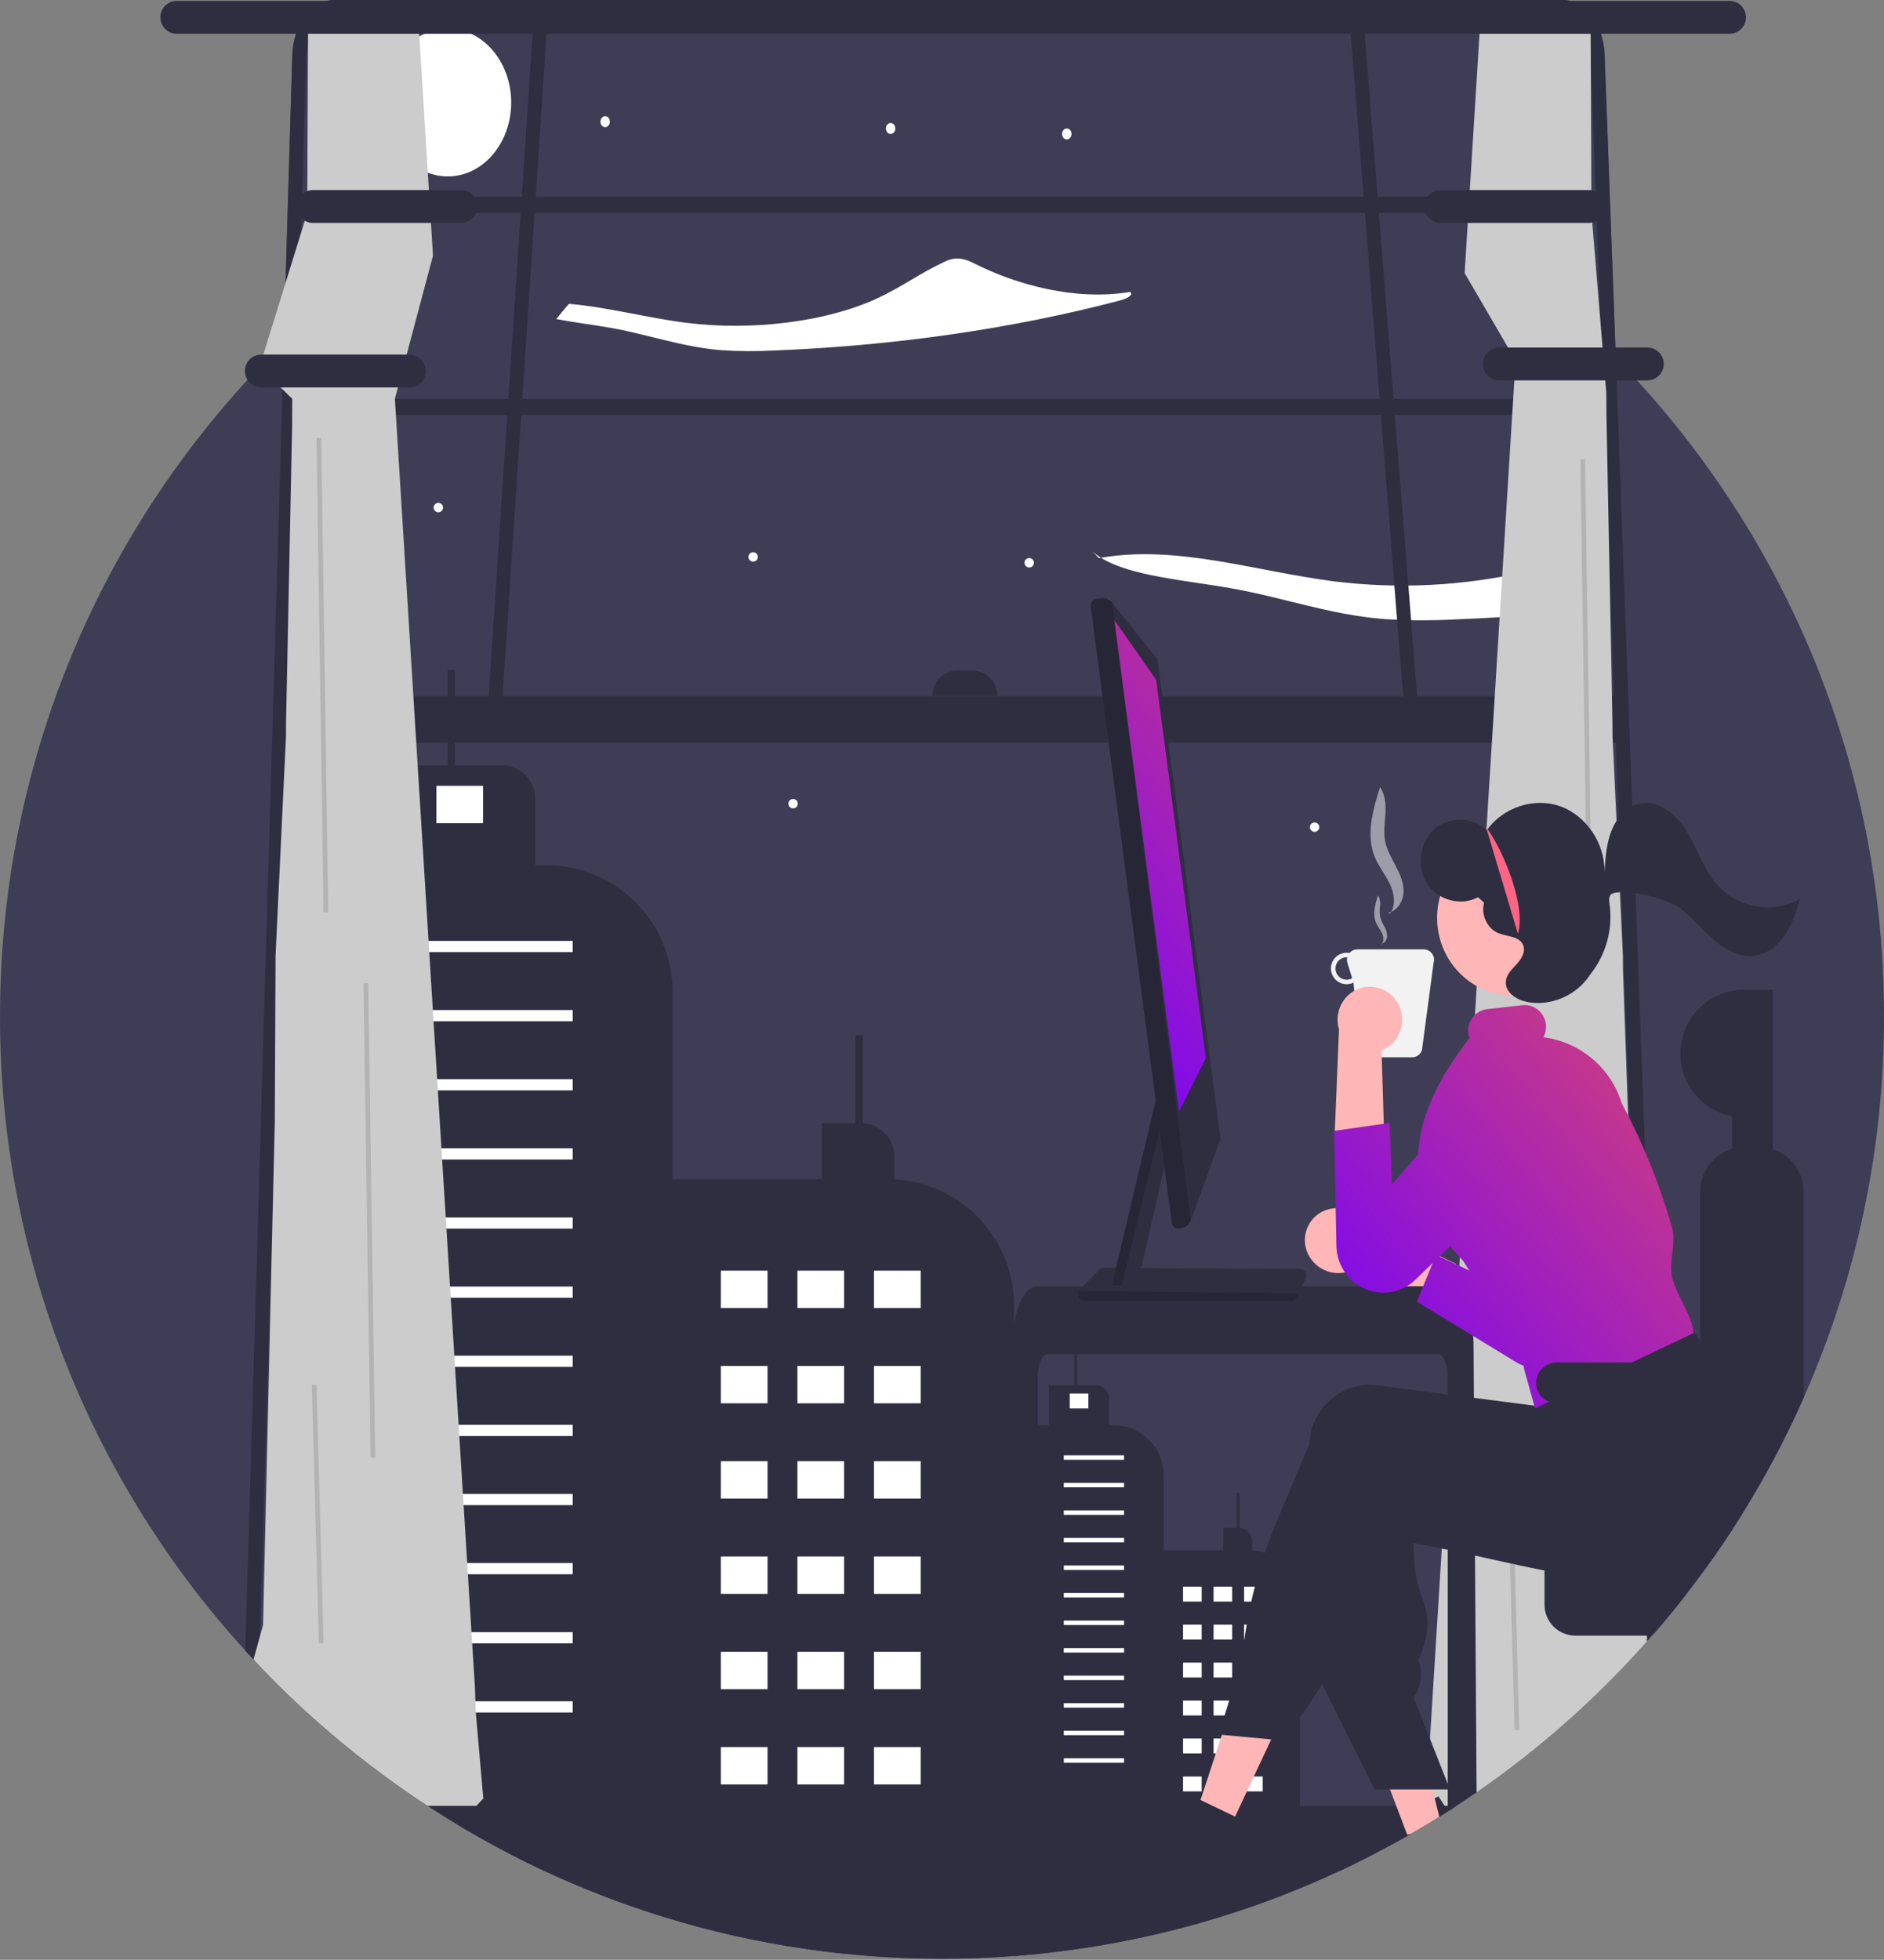 <svg width="802" height="834" viewBox="0 0 802 834" fill="none" xmlns="http://www.w3.org/2000/svg">
<rect x="0" y="0" width="802" height="834" fill="#808080" stroke="none"/>
<g clip-path="url(#clip0_388_441)">
<path d="M802 432.54C802.091 488.398 790.454 543.653 767.84 594.73C766.89 596.87 765.93 599 764.94 601.12C764.8 601.45 764.64 601.78 764.49 602.11C764.11 602.92 763.73 603.74 763.34 604.55C763.06 605.14 762.78 605.72 762.49 606.31C761.8 607.75 761.1 609.183 760.39 610.61C759.61 612.18 758.82 613.747 758.02 615.31C757.22 616.87 756.41 618.427 755.59 619.98C754.87 621.33 754.147 622.677 753.42 624.02C752.48 625.75 751.524 627.48 750.55 629.21C749.711 630.69 748.867 632.16 748.02 633.62C747.11 635.18 746.19 636.74 745.26 638.3L745.17 638.45C744.97 638.79 744.77 639.13 744.56 639.47C744.37 639.78 744.19 640.08 744 640.39C743.81 640.7 743.63 641 743.44 641.3V641.31C742.83 642.31 742.22 643.29 741.61 644.28L741.6 644.29C740.23 646.49 738.83 648.68 737.42 650.85C734.8 654.89 732.11 658.87 729.35 662.79C729.35 662.8 729.34 662.8 729.33 662.81C727.68 665.17 725.99 667.51 724.29 669.83C723.201 671.31 722.101 672.783 720.99 674.25C719.88 675.72 718.76 677.176 717.63 678.62C717.38 678.95 717.12 679.28 716.86 679.61C715.42 681.45 713.96 683.29 712.48 685.1C712.161 685.5 711.84 685.89 711.531 686.28C711.04 686.87 710.561 687.46 710.081 688.04C709.921 688.24 709.761 688.43 709.591 688.63C708.771 689.61 707.951 690.59 707.111 691.57V691.58C706.301 692.54 705.481 693.5 704.651 694.46C704.471 694.67 704.29 694.88 704.1 695.09C703.83 695.41 703.55 695.72 703.27 696.04C702.58 696.85 701.87 697.65 701.15 698.45C701.14 698.46 701.14 698.47 701.13 698.48L701.1 698.51V698.52C679.602 722.774 655.249 744.337 628.57 762.74C628.481 762.809 628.388 762.872 628.29 762.93C627.96 763.17 627.63 763.39 627.3 763.62C624.911 765.26 622.5 766.88 620.07 768.46C618.88 769.24 617.69 770.01 616.49 770.77V770.78C616.48 770.78 616.48 770.78 616.47 770.79H616.451L616.43 770.81L616.37 770.84C616.34 770.86 616.32 770.87 616.29 770.89C615.37 771.48 614.46 772.06 613.531 772.64C613.251 772.83 612.971 773 612.691 773.17C612.201 773.48 611.701 773.79 611.201 774.1C610.711 774.4 610.211 774.71 609.711 775.01C609.081 775.39 608.451 775.78 607.821 776.15C606.451 776.98 605.077 777.8 603.701 778.61C603.201 778.91 602.691 779.2 602.181 779.5C601.681 779.79 601.171 780.08 600.661 780.37C600.654 780.38 600.645 780.389 600.635 780.396C600.624 780.403 600.613 780.408 600.6 780.41L600.58 780.42L600.56 780.44H600.55C599.15 781.24 597.76 782.04 596.35 782.82L596.34 782.83C595.21 783.46 594.08 784.08 592.94 784.7C590.24 786.17 587.524 787.613 584.79 789.03C582.89 790.02 580.98 790.98 579.06 791.93C577.9 792.51 576.73 793.08 575.56 793.65C574.59 794.12 573.61 794.59 572.64 795.05C572.37 795.18 572.11 795.31 571.841 795.43C571.4 795.64 570.95 795.85 570.51 796.05C570.14 796.22 569.78 796.39 569.41 796.56C568.53 796.98 567.64 797.38 566.76 797.78C565.77 798.23 564.79 798.67 563.8 799.11C560.08 800.77 556.32 802.37 552.55 803.91C539.082 809.425 525.318 814.185 511.32 818.17C510.67 818.36 510.01 818.55 509.35 818.73C503.36 820.41 497.327 821.946 491.25 823.34C480.64 825.78 469.934 827.783 459.13 829.35C459.11 829.35 459.08 829.36 459.06 829.36C457.77 829.55 456.47 829.73 455.18 829.91C455.07 829.93 454.95 829.95 454.83 829.96C454.82 829.97 454.81 829.97 454.79 829.96H454.78C453.35 830.15 451.92 830.34 450.48 830.52C450.38 830.54 450.28 830.55 450.18 830.56C448.841 830.72 447.49 830.88 446.14 831.03C444.69 831.19 443.24 831.34 441.78 831.49H441.77C439.55 831.71 437.33 831.92 435.11 832.1C435.07 832.1 435.03 832.11 434.99 832.11C434.11 832.19 433.23 832.25 432.35 832.32H432.341C421.99 833.14 411.544 833.546 401 833.54C389.551 833.54 378.217 833.063 367 832.11C366.96 832.11 366.92 832.1 366.88 832.1C364.49 831.9 362.104 831.68 359.72 831.44C359.091 831.38 358.47 831.31 357.841 831.25C357.72 831.24 357.6 831.23 357.48 831.21C357.291 831.19 357.1 831.17 356.9 831.15C356.8 831.14 356.69 831.13 356.591 831.11C355.76 831.02 354.93 830.93 354.091 830.83C353.161 830.72 352.22 830.61 351.291 830.49C350.36 830.38 349.42 830.26 348.491 830.13C348.291 830.11 348.081 830.09 347.881 830.05C347.201 829.97 346.521 829.88 345.851 829.78C345.521 829.74 345.201 829.69 344.881 829.64C344.231 829.55 343.591 829.46 342.94 829.36C342.92 829.36 342.891 829.35 342.871 829.35C322.45 826.401 302.292 821.857 282.581 815.76H282.571C281.501 815.43 280.43 815.09 279.361 814.75C279.041 814.66 278.721 814.56 278.401 814.45C275.621 813.56 272.857 812.64 270.111 811.69C266.321 810.39 262.557 809.03 258.821 807.61C257.801 807.22 256.791 806.83 255.771 806.44C253.741 805.64 251.721 804.84 249.71 804.02C246.281 802.62 242.874 801.177 239.49 799.69H239.48V799.68C236.811 798.5 234.15 797.3 231.51 796.05C231.03 795.83 230.55 795.61 230.071 795.38C229.979 795.353 229.891 795.312 229.811 795.26C229.801 795.26 229.801 795.25 229.791 795.25C229.1 794.93 228.411 794.6 227.72 794.27L227.7 794.26C224.17 792.57 220.67 790.827 217.2 789.03C212.901 786.81 208.637 784.51 204.411 782.13C200.911 780.16 197.444 778.137 194.011 776.06C189.94 773.6 185.914 771.067 181.93 768.46C180.69 767.65 179.45 766.83 178.21 766C177.091 765.25 175.98 764.5 174.87 763.74C170.95 761.06 167.08 758.31 163.26 755.49C159.31 752.58 155.417 749.597 151.581 746.54C146.581 742.56 141.68 738.466 136.88 734.26C127.93 726.44 119.347 718.227 111.13 709.62C110.87 709.35 110.61 709.08 110.35 708.8C109.53 707.94 108.72 707.08 107.91 706.21C106.73 704.95 105.561 703.67 104.401 702.39C102.48 700.3 100.594 698.186 98.74 696.05H98.731V696.04C97.6 694.75 96.501 693.47 95.38 692.17V692.16C95.221 691.98 95.07 691.8 94.92 691.62C94.21 690.79 93.52 689.97 92.831 689.13V689.12C91.891 688.01 90.97 686.9 90.07 685.78C89.871 685.54 89.68 685.31 89.49 685.07H89.481V685.06C88.74 684.16 88.01 683.25 87.291 682.34C86.92 681.89 86.561 681.43 86.201 680.97H86.191V680.96C84.01 678.21 81.874 675.433 79.781 672.63V672.62C79.201 671.85 78.63 671.08 78.07 670.3H78.061C75.38 666.68 72.77 663.017 70.231 659.31V659.3C69.27 657.91 68.32 656.51 67.38 655.1C66.44 653.69 65.51 652.277 64.591 650.86H64.581C63.63 649.4 62.691 647.933 61.761 646.46C61.711 646.38 61.66 646.31 61.62 646.24C60.7 644.79 59.794 643.33 58.901 641.86C58.18 640.69 57.471 639.53 56.781 638.36C56.3 637.57 55.831 636.79 55.37 635.99C55.2 635.72 55.051 635.45 54.901 635.19C53.841 633.38 52.8 631.57 51.761 629.75C50.55 627.61 49.35 625.45 48.18 623.29C47.7 622.4 47.22 621.5 46.751 620.6C46.581 620.31 46.43 620.02 46.281 619.72C45.72 618.66 45.16 617.6 44.61 616.53C44.06 615.47 43.51 614.4 42.97 613.33C42.43 612.26 41.89 611.19 41.36 610.11C40.96 609.3 40.56 608.48 40.17 607.67C40.13 607.602 40.093 607.532 40.06 607.46C39.88 607.08 39.69 606.71 39.52 606.33C39.48 606.272 39.45 606.208 39.43 606.14C39.02 605.3 38.62 604.47 38.23 603.63C37.71 602.55 37.21 601.46 36.71 600.37C36.35 599.61 36.01 598.84 35.66 598.07C35.16 596.99 34.67 595.9 34.19 594.8C33.68 593.67 33.19 592.53 32.7 591.39C32.571 591.1 32.45 590.82 32.331 590.53C32.1 590.01 31.881 589.49 31.66 588.97C31.07 587.59 30.491 586.19 29.92 584.8C29.27 583.23 28.637 581.657 28.02 580.08C27.43 578.61 26.857 577.137 26.3 575.66L26.09 575.12V575.11C17.401 552.274 10.827 528.688 6.45 504.65V504.64C3.955 490.915 2.179 477.07 1.13 463.16C1.07 462.4 1.02 461.64 0.97 460.88C0.31 451.47 -0.013 442.023 0 432.54C0 428.33 0.067 424.14 0.2 419.97C2.793 332.789 33.871 248.856 88.68 181.01C91.091 178.02 93.544 175.067 96.04 172.15C98.781 168.95 101.567 165.793 104.401 162.68C106.36 160.52 108.344 158.387 110.35 156.28C110.388 156.237 110.428 156.197 110.47 156.16C110.68 155.93 110.9 155.7 111.13 155.47C123.37 142.651 136.449 130.662 150.28 119.58C151.86 118.3 153.44 117.05 155.04 115.82C156.46 114.71 157.88 113.61 159.31 112.54C160.97 111.28 162.64 110.036 164.32 108.81C173.07 102.4 182.08 96.347 191.35 90.65C195.22 88.27 199.134 85.957 203.091 83.71C204.531 82.88 205.99 82.07 207.45 81.26C209.43 80.17 211.41 79.09 213.41 78.04C272.843 46.644 339.205 30.668 406.414 31.576C473.623 32.485 539.529 50.249 598.09 83.24C598.37 83.39 598.65 83.55 598.92 83.71C600.64 84.69 602.35 85.67 604.05 86.68C606.271 87.98 608.474 89.303 610.661 90.65C621.701 97.44 632.381 104.737 642.701 112.54C644.301 113.75 645.901 114.97 647.481 116.21C648.911 117.32 650.331 118.45 651.741 119.58C652.511 120.2 653.291 120.83 654.061 121.46C670.946 135.208 686.688 150.304 701.13 166.6L701.151 166.62C701.371 166.87 701.591 167.11 701.801 167.36C702.491 168.14 703.181 168.93 703.861 169.71C703.951 169.81 704.04 169.92 704.13 170.02C705.13 171.17 706.124 172.33 707.111 173.5C719.133 187.692 730.156 202.702 740.101 218.42C743.801 224.24 747.341 230.166 750.721 236.2C784.446 296.135 802.111 363.768 802 432.54Z" fill="#3F3D56"/>
<path d="M683.108 24.682L707.108 674.371V674.383C706.298 675.501 705.478 676.619 704.648 677.737C704.198 678.354 703.738 678.96 703.268 679.577C702.578 680.52 701.868 681.452 701.148 682.384C701.138 682.395 701.138 682.407 701.128 682.419L701.098 682.454V682.465C680.049 710.25 655.693 735.366 628.568 757.259V757.515L628.288 757.48C627.958 757.76 627.628 758.016 627.298 758.284C624.908 760.194 622.498 762.081 620.068 763.921C618.878 764.829 617.685 765.726 616.488 766.611V766.623C616.478 766.623 616.478 766.623 616.468 766.635H616.448L616.428 766.658L616.368 766.693C616.338 766.716 616.318 766.728 616.288 766.751C615.368 767.438 614.458 768.114 613.528 768.789C613.248 769.011 612.968 769.208 612.688 769.406C612.198 769.767 611.698 770.129 611.198 770.49C610.708 770.839 610.208 771.2 609.708 771.549C607.718 772.97 605.708 774.368 603.698 775.742C603.198 776.091 602.688 776.429 602.178 776.779C601.678 777.116 601.168 777.454 600.658 777.792V777.827L600.598 777.838L600.578 777.85L600.558 777.873H600.548C599.148 778.805 597.758 779.737 596.348 780.645L596.338 780.657C595.208 781.391 594.078 782.113 592.938 782.835C590.238 784.547 587.518 786.236 584.788 787.878C582.888 789.031 580.978 790.149 579.058 791.255C577.898 791.931 576.728 792.595 575.558 793.258C574.588 793.806 573.608 794.353 572.638 794.889C572.368 795.04 572.108 795.192 571.838 795.331C571.398 795.576 570.948 795.821 570.508 796.054H231.508C231.028 795.797 230.548 795.541 230.068 795.273C229.975 795.241 229.887 795.193 229.808 795.133C229.798 795.133 229.798 795.122 229.788 795.122C229.098 794.749 228.408 794.365 227.718 793.98L227.698 793.969C224.168 792.001 220.668 789.97 217.198 787.878C209.328 783.149 201.598 778.114 194.008 772.772C189.938 769.907 185.912 766.957 181.928 763.921C180.688 762.977 179.448 762.022 178.208 761.056C177.088 760.182 175.978 759.309 174.868 758.424C170.948 755.302 167.078 752.1 163.258 748.815C159.308 745.426 155.415 741.952 151.578 738.392C146.578 733.756 141.678 728.989 136.878 724.09C127.928 714.982 119.345 705.417 111.128 695.393C110.868 695.078 110.608 694.764 110.348 694.438C108.338 691.98 106.355 689.492 104.398 686.973L124.398 24.682C124.38 20.66 125.116 16.67 126.568 12.919C129.608 5.233 135.538 0.004 142.348 0.004H665.158C672.058 0.004 678.048 5.361 681.048 13.21C681.148 13.467 681.238 13.723 681.328 13.979C682.521 17.421 683.123 21.04 683.108 24.682Z" fill="#3F3D56"/>
<path d="M190.609 75.077C205.521 75.077 217.609 60.998 217.609 43.631C217.609 26.264 205.521 12.186 190.609 12.186C175.698 12.186 163.609 26.264 163.609 43.631C163.609 60.998 175.698 75.077 190.609 75.077Z" fill="white"/>
<path d="M476.606 127.908C431.086 139.881 380.65 147.165 329.367 149.159C321.851 149.569 314.318 149.517 306.808 149.006C290.305 147.618 276.17 142.431 260.427 139.597C252.858 138.238 244.428 137.244 236.809 135.776C238.569 133.592 240.361 131.434 242.185 129.303C258.615 130.691 275.3 135.235 291.927 137.346C320.191 140.941 351.86 136.93 373.287 127.039C383.682 122.239 391.645 116.249 402.004 111.427C403.413 110.704 404.939 110.236 406.511 110.047C409.791 109.747 412.669 111.069 415.014 112.253C432.394 121.026 457.626 128.156 481.047 124.233C482.793 125.6 479.477 127.156 476.606 127.908Z" fill="white"/>
<path d="M467.792 237.506C468.085 237.453 468.379 237.411 468.672 237.36C467.44 236.597 466.28 235.723 465.207 234.75L467.792 237.506Z" fill="white"/>
<path d="M659.712 261.201C646.322 262.271 632.862 263.068 619.332 263.591C609.044 264.147 598.731 264.077 588.452 263.381C565.862 261.471 546.512 254.381 524.962 250.501C505.212 246.951 481.212 245.241 468.672 237.361C501.082 231.751 534.662 243.171 568.082 247.421C595.115 250.745 622.518 249.392 649.092 243.421C652.792 249.241 656.332 255.168 659.712 261.201Z" fill="white"/>
<path d="M380.8 501.86V492.28C380.798 488.621 379.398 485.1 376.885 482.438C374.373 479.777 370.938 478.177 367.284 477.965V440.556H364.104V477.923H349.793V501.774H282.215V776.063H431.683V555.633C431.682 541.865 426.408 528.619 416.945 518.618C407.482 508.617 394.548 502.62 380.8 501.86Z" fill="#2F2E41"/>
<path d="M326.735 540.731H306.859V556.632H326.735V540.731Z" fill="white"/>
<path d="M359.333 540.731H339.457V556.632H359.333V540.731Z" fill="white"/>
<path d="M391.931 540.731H372.055V556.632H391.931V540.731Z" fill="white"/>
<path d="M326.735 581.278H306.859V597.179H326.735V581.278Z" fill="white"/>
<path d="M359.333 581.278H339.457V597.179H359.333V581.278Z" fill="white"/>
<path d="M391.931 581.278H372.055V597.179H391.931V581.278Z" fill="white"/>
<path d="M326.735 621.825H306.859V637.726H326.735V621.825Z" fill="white"/>
<path d="M359.333 621.825H339.457V637.726H359.333V621.825Z" fill="white"/>
<path d="M391.931 621.825H372.055V637.726H391.931V621.825Z" fill="white"/>
<path d="M326.735 662.372H306.859V678.273H326.735V662.372Z" fill="white"/>
<path d="M359.333 662.372H339.457V678.273H359.333V662.372Z" fill="white"/>
<path d="M391.931 662.372H372.055V678.273H391.931V662.372Z" fill="white"/>
<path d="M326.735 702.92H306.859V718.82H326.735V702.92Z" fill="white"/>
<path d="M359.333 702.92H339.457V718.82H359.333V702.92Z" fill="white"/>
<path d="M391.931 702.92H372.055V718.82H391.931V702.92Z" fill="white"/>
<path d="M326.735 743.467H306.859V759.367H326.735V743.467Z" fill="white"/>
<path d="M359.333 743.467H339.457V759.367H359.333V743.467Z" fill="white"/>
<path d="M391.931 743.467H372.055V759.367H391.931V743.467Z" fill="white"/>
<path d="M286.339 422.06V776.06H194.009C189.939 773.6 185.912 771.067 181.929 768.46C180.689 767.65 179.449 766.83 178.209 766C177.089 765.25 175.979 764.5 174.869 763.74C170.949 761.06 167.079 758.31 163.259 755.49C159.309 752.58 155.416 749.596 151.579 746.54C146.579 742.56 141.679 738.466 136.879 734.26V368.2H163.509V325.67H190.539V285.12H193.719V325.67H213.549C217.357 325.67 221.01 327.183 223.703 329.876C226.396 332.569 227.909 336.221 227.909 340.03V368.2H232.479C244.092 368.2 255.393 371.952 264.701 378.897C274.008 385.842 280.822 395.608 284.129 406.74C284.705 408.699 285.172 410.689 285.529 412.7C286.068 415.791 286.339 418.922 286.339 422.06Z" fill="#2F2E41"/>
<path d="M243.809 400.406H179.41V405.176H243.809V400.406Z" fill="white"/>
<path d="M243.809 429.823H179.41V434.593H243.809V429.823Z" fill="white"/>
<path d="M243.809 459.239H179.41V464.01H243.809V459.239Z" fill="white"/>
<path d="M243.809 488.656H179.41V493.426H243.809V488.656Z" fill="white"/>
<path d="M243.809 518.072H179.41V522.843H243.809V518.072Z" fill="white"/>
<path d="M243.809 547.489H179.41V552.259H243.809V547.489Z" fill="white"/>
<path d="M243.809 576.905H179.41V581.676H243.809V576.905Z" fill="white"/>
<path d="M243.809 606.322H179.41V611.092H243.809V606.322Z" fill="white"/>
<path d="M243.809 635.739H179.41V640.509H243.809V635.739Z" fill="white"/>
<path d="M243.809 665.155H179.41V669.925H243.809V665.155Z" fill="white"/>
<path d="M243.809 694.572H179.41V699.342H243.809V694.572Z" fill="white"/>
<path d="M243.809 723.988H179.41V728.758H243.809V723.988Z" fill="white"/>
<path d="M205.646 334.418H185.77V350.319H205.646V334.418Z" fill="white"/>
<path d="M681.328 13.98C681.238 13.72 681.148 13.47 681.048 13.21C678.048 5.36 672.058 0 665.158 0H142.348C135.538 0 129.608 5.23 126.568 12.92C125.117 16.67 124.38 20.659 124.398 24.68L104.398 702.39C105.558 703.67 106.728 704.95 107.908 706.21C108.718 707.08 109.528 707.94 110.348 708.8L130.348 24.68C130.343 22.741 130.599 20.811 131.108 18.94C131.11 18.909 131.117 18.879 131.128 18.85C132.848 12.63 137.228 8.2 142.348 8.2H665.158C666.384 8.202 667.596 8.457 668.718 8.95C673.398 10.95 676.848 16.77 677.128 23.76C677.138 24.07 677.148 24.37 677.148 24.68L701.148 682.38C701.868 681.45 702.578 680.52 703.268 679.58C703.528 679.24 703.778 678.9 704.028 678.57C704.238 678.29 704.448 678.02 704.648 677.74C705.478 676.62 706.298 675.5 707.108 674.38V674.37L683.108 24.68C683.122 21.038 682.52 17.421 681.328 13.98ZM217.198 789.03C220.668 790.83 224.168 792.573 227.698 794.26L227.718 794.27C228.408 794.6 229.098 794.93 229.788 795.25C229.798 795.25 229.798 795.26 229.808 795.26C229.889 795.312 229.976 795.353 230.068 795.38C230.548 795.61 231.028 795.83 231.508 796.05H570.508C570.948 795.85 571.398 795.64 571.838 795.43C572.108 795.31 572.368 795.18 572.638 795.05C573.608 794.59 574.588 794.12 575.558 793.65C576.728 793.08 577.898 792.51 579.058 791.93C580.978 790.98 582.888 790.02 584.788 789.03H217.198Z" fill="#2F2E41"/>
<path d="M680.127 83.707H127.375V90.647H680.127V83.707Z" fill="#2F2E41"/>
<path d="M687.738 169.707H121.738V176.647H687.738V169.707Z" fill="#2F2E41"/>
<path d="M213.408 304.38H207.449L227.449 3.116H233.408L213.408 304.38Z" fill="#2F2E41"/>
<path d="M604.053 306.38H598.094L574.094 3.116H580.053L604.053 306.38Z" fill="#2F2E41"/>
<path d="M690.738 296.256H122.738V316.12H690.738V296.256Z" fill="#2F2E41"/>
<path d="M407.765 285.297H413.724C415.158 285.297 416.579 285.58 417.904 286.129C419.23 286.678 420.434 287.482 421.449 288.497C422.463 289.511 423.268 290.716 423.817 292.041C424.366 293.367 424.649 294.787 424.649 296.222H396.84C396.84 293.325 397.991 290.546 400.04 288.497C402.088 286.448 404.867 285.297 407.765 285.297Z" fill="#2F2E41"/>
<path d="M205.74 765.38C196.74 774.38 197.44 778.13 194.01 776.06C189.94 773.6 185.913 771.067 181.93 768.46C180.69 767.65 179.45 766.83 178.21 766C177.09 765.25 175.98 764.5 174.87 763.74C170.95 761.06 167.08 758.31 163.26 755.49C159.31 752.58 155.417 749.597 151.58 746.54C146.58 742.56 141.68 738.466 136.88 734.26C127.93 726.44 119.347 718.227 111.13 709.62C110.87 709.35 110.61 709.08 110.35 708.8C109.53 707.94 108.72 707.08 107.91 706.21L111.98 691.51L116.98 477.26L117.28 412.7L117.3 406.74L121.74 313.38L121.77 307.42L124.35 181.55L124.37 176.65L124.41 169.71L110.47 156.16L130.77 90.65L130.8 83.71L131.11 18.94L131.13 13.65C141.72 4.01 156.71 2.12 175.04 3.82C175.95 3.91 176.88 4 177.81 4.1L178.06 8.2L178.52 15.51V15.52L182.12 73.48V73.5L182.76 83.71L183.19 90.65L184.32 108.81L168.1 169.71L168.53 176.65L171.66 226.97L172.09 233.91L172.98 248.23L176.66 307.42L177.03 313.38L177.79 325.67L178.74 340.87L178.85 342.64L179.28 349.58L180.52 369.52L180.86 375.08L182.43 400.41L182.64 403.79L182.73 405.18L182.83 406.74L182.99 409.34L183.2 412.7L183.95 424.76L184.26 429.82L184.56 434.59L184.77 438.04L185.12 443.6L185.39 447.9L186.09 459.24L186.39 464.01L186.9 472.3L187.21 477.26L187.25 477.86L187.92 488.66L188.22 493.43L188.44 497.12L189.03 506.57L189.38 512.12L189.75 518.07L190.04 522.84L191.16 540.82L191.5 546.38L191.57 547.49L191.87 552.26L193.29 575.08L193.4 576.91L193.63 580.64L193.69 581.68L195.23 606.32L195.42 609.34L195.53 611.09L195.76 614.9L197.06 635.74L197.36 640.51L197.55 643.6L197.89 649.16L198.88 665.16L199.18 669.93L199.67 677.87L200.02 683.42L200.71 694.57L201.01 699.34L201.8 712.12L202.15 717.67L202.37 723.99L202.54 728.76L205.74 765.38Z" fill="#CCCCCC"/>
<path d="M704.1 695.09C703.83 695.41 703.55 695.72 703.27 696.04C702.58 696.85 701.87 697.65 701.15 698.45C701.14 698.46 701.14 698.47 701.13 698.48L701.1 698.51V698.52C679.602 722.774 655.249 744.337 628.57 762.74C628.481 762.809 628.387 762.872 628.29 762.93C627.96 763.17 627.63 763.39 627.3 763.62C624.91 765.26 622.5 766.88 620.07 768.46C618.88 769.24 617.69 770.01 616.49 770.77V770.78C616.48 770.78 616.48 770.78 616.47 770.79H616.45L616.43 770.81L616.37 770.84C616.34 770.86 616.32 770.87 616.29 770.89C615.37 771.48 614.46 772.06 613.53 772.64C613.25 772.83 612.97 773 612.69 773.17C612.2 773.48 611.7 773.79 611.2 774.1C610.71 774.4 610.21 774.71 609.71 775.01C609.08 775.39 608.45 775.78 607.82 776.15L607.86 772.85L607.92 768.46L608.21 748.28L609.21 732.16L615.14 636.75L616.08 621.65L616.29 618.25L618.96 575.32L619.87 560.58L621.94 527.38L622.87 512.28L623.78 497.69L623.82 497.12L623.9 495.76L623.95 494.93V494.92L625.01 477.98L625.05 477.26L625.8 465.28V465.26L626.87 447.9L627.55 437L628.31 424.76L628.92 414.95L629.06 412.7L629.43 406.74L629.45 406.5L631.75 369.4L632.35 359.73V359.72L632.98 349.58L633.41 342.64L634.3 328.46L635.24 313.38L635.61 307.42L636.92 286.26V286.25L637.65 274.47L638.38 262.67L639.46 245.41L640.17 233.91L640.6 226.97L643.72 176.65L643.86 174.47L644.16 169.71L645.17 153.43L623.48 116.21L625.07 90.65L625.5 83.71L630.06 10.39L630.2 8.2L630.45 4.1C650.03 1.95 666 3.53 677.13 13.65L677.44 83.71L677.47 90.65L683.8 167.36L683.81 169.71L683.84 176.65L686.41 307.42L686.44 313.38L690.84 406.74L690.87 412.7L693.15 477.26L693.24 497.12L704.03 678.57L704.1 695.09Z" fill="#CCCCCC"/>
<path d="M620.07 768.46C618.88 769.24 617.69 770.01 616.49 770.77V770.78C616.48 770.78 616.48 770.78 616.47 770.79H616.45L616.43 770.81L616.37 770.84C616.34 770.86 616.32 770.87 616.29 770.89C615.37 771.48 614.46 772.06 613.53 772.64C613.25 772.83 612.97 773 612.69 773.17C612.2 773.48 611.7 773.79 611.2 774.1C610.71 774.4 610.21 774.71 609.71 775.01C609.08 775.39 608.45 775.78 607.82 776.15C606.45 776.98 605.076 777.8 603.7 778.61C603.2 778.91 602.69 779.2 602.18 779.5C601.68 779.79 601.17 780.08 600.66 780.37V780.4L600.6 780.41L600.58 780.42L600.56 780.44H600.55C599.15 781.24 597.76 782.04 596.35 782.82L596.34 782.83C595.21 783.46 594.08 784.08 592.94 784.7C590.24 786.17 587.523 787.613 584.79 789.03C582.89 790.02 580.98 790.98 579.06 791.93C577.9 792.51 576.73 793.08 575.56 793.65C574.59 794.12 573.61 794.59 572.64 795.05C572.37 795.18 572.11 795.31 571.84 795.43C571.4 795.64 570.95 795.85 570.51 796.05C570.14 796.22 569.78 796.39 569.41 796.56C568.53 796.98 567.64 797.38 566.76 797.78C565.77 798.23 564.79 798.67 563.8 799.11C560.08 800.77 556.32 802.37 552.55 803.91C539.082 809.425 525.317 814.185 511.32 818.17C510.67 818.36 510.01 818.55 509.35 818.73C503.36 820.41 497.326 821.946 491.25 823.34C480.64 825.78 469.933 827.783 459.13 829.35C459.11 829.35 459.08 829.36 459.06 829.36C457.77 829.55 456.47 829.73 455.179 829.91C455.07 829.93 454.949 829.95 454.83 829.96C454.82 829.97 454.81 829.97 454.79 829.96H454.78C453.35 830.15 451.92 830.34 450.48 830.52C450.38 830.54 450.28 830.55 450.18 830.56C448.84 830.72 447.49 830.88 446.14 831.03C444.69 831.19 443.24 831.34 441.78 831.49H441.77C439.55 831.71 437.33 831.92 435.11 832.1C435.07 832.1 435.03 832.11 434.99 832.11C434.11 832.19 433.23 832.25 432.35 832.32H432.34C421.99 833.14 411.543 833.546 401 833.54C389.55 833.54 378.216 833.063 367 832.11C366.96 832.11 366.92 832.1 366.88 832.1C364.49 831.9 362.103 831.68 359.72 831.44C359.09 831.38 358.47 831.31 357.84 831.25C357.72 831.24 357.6 831.23 357.48 831.21C357.29 831.19 357.1 831.17 356.9 831.15C356.8 831.14 356.69 831.13 356.59 831.11C355.76 831.02 354.93 830.93 354.09 830.83C353.16 830.72 352.22 830.61 351.29 830.49C350.36 830.38 349.42 830.26 348.49 830.13C348.29 830.11 348.08 830.09 347.88 830.05C347.2 829.97 346.52 829.88 345.85 829.78C345.52 829.74 345.2 829.69 344.88 829.64C344.23 829.55 343.59 829.46 342.94 829.36C342.92 829.36 342.89 829.35 342.87 829.35C322.449 826.401 302.291 821.857 282.58 815.76H282.57C281.5 815.43 280.43 815.09 279.36 814.75C279.04 814.66 278.72 814.56 278.4 814.45C275.62 813.56 272.856 812.64 270.11 811.69C266.32 810.39 262.556 809.03 258.82 807.61C257.8 807.22 256.79 806.83 255.77 806.44C253.74 805.64 251.72 804.84 249.71 804.02C246.28 802.62 242.873 801.177 239.49 799.69H239.48V799.68C236.81 798.5 234.15 797.3 231.51 796.05C231.03 795.83 230.55 795.61 230.07 795.38C229.978 795.353 229.89 795.312 229.81 795.26C229.8 795.26 229.8 795.25 229.79 795.25C229.1 794.93 228.41 794.6 227.72 794.27L227.7 794.26C224.17 792.57 220.67 790.827 217.2 789.03C212.9 786.81 208.636 784.51 204.41 782.13C200.91 780.16 197.443 778.137 194.01 776.06C189.94 773.6 185.913 771.067 181.93 768.46H620.07Z" fill="#2F2E41"/>
<path d="M257.609 54.113C258.714 54.113 259.609 53.07 259.609 51.784C259.609 50.498 258.714 49.455 257.609 49.455C256.505 49.455 255.609 50.498 255.609 51.784C255.609 53.07 256.505 54.113 257.609 54.113Z" fill="white"/>
<path d="M379.129 57.002C380.233 57.002 381.129 55.959 381.129 54.673C381.129 53.386 380.233 52.343 379.129 52.343C378.024 52.343 377.129 53.386 377.129 54.673C377.129 55.959 378.024 57.002 379.129 57.002Z" fill="white"/>
<path d="M454.129 59.331C455.233 59.331 456.129 58.288 456.129 57.002C456.129 55.715 455.233 54.673 454.129 54.673C453.024 54.673 452.129 55.715 452.129 57.002C452.129 58.288 453.024 59.331 454.129 59.331Z" fill="white"/>
<path d="M559.609 354.004C560.714 354.004 561.609 353.108 561.609 352.004C561.609 350.899 560.714 350.004 559.609 350.004C558.505 350.004 557.609 350.899 557.609 352.004C557.609 353.108 558.505 354.004 559.609 354.004Z" fill="white"/>
<path d="M438.129 241.484C439.233 241.484 440.129 240.588 440.129 239.484C440.129 238.379 439.233 237.484 438.129 237.484C437.024 237.484 436.129 238.379 436.129 239.484C436.129 240.588 437.024 241.484 438.129 241.484Z" fill="white"/>
<path d="M337.609 344.004C338.714 344.004 339.609 343.108 339.609 342.004C339.609 340.899 338.714 340.004 337.609 340.004C336.505 340.004 335.609 340.899 335.609 342.004C335.609 343.108 336.505 344.004 337.609 344.004Z" fill="white"/>
<path d="M320.609 239.004C321.714 239.004 322.609 238.108 322.609 237.004C322.609 235.899 321.714 235.004 320.609 235.004C319.505 235.004 318.609 235.899 318.609 237.004C318.609 238.108 319.505 239.004 320.609 239.004Z" fill="white"/>
<path d="M186.609 218.004C187.714 218.004 188.609 217.108 188.609 216.004C188.609 214.899 187.714 214.004 186.609 214.004C185.505 214.004 184.609 214.899 184.609 216.004C184.609 217.108 185.505 218.004 186.609 218.004Z" fill="white"/>
<path d="M643.741 626.353L641.742 626.407L644.742 736.33L646.741 736.275L643.741 626.353Z" fill="#B3B3B3"/>
<path d="M674.742 195.365L672.742 195.395L675.742 397.318L677.742 397.288L674.742 195.365Z" fill="#B3B3B3"/>
<path d="M606.041 404.004H577.805C577.168 404.002 576.538 404.14 575.96 404.407C575.381 404.675 574.869 405.066 574.458 405.554C574.064 405.478 573.665 405.439 573.264 405.439C571.488 405.439 569.784 406.144 568.528 407.4C567.272 408.656 566.566 410.36 566.566 412.136C566.566 413.912 567.272 415.616 568.528 416.872C569.784 418.128 571.488 418.833 573.264 418.833C574.275 418.833 575.273 418.602 576.18 418.156L576.651 423.943L578.523 446.817C578.612 447.102 578.731 447.378 578.879 447.638C579.257 448.333 579.816 448.912 580.495 449.316C581.175 449.721 581.952 449.934 582.743 449.934H601.104C601.895 449.933 602.672 449.72 603.353 449.316C604.033 448.912 604.593 448.332 604.973 447.638C605.117 447.376 605.234 447.101 605.323 446.817L610.261 409.716C610.464 409.056 610.509 408.357 610.393 407.676C610.277 406.995 610.003 406.351 609.592 405.795C609.182 405.24 608.647 404.788 608.03 404.477C607.413 404.166 606.732 404.004 606.041 404.004ZM573.264 416.922C571.996 416.92 570.78 416.415 569.884 415.518C568.988 414.62 568.485 413.404 568.485 412.136C568.485 410.868 568.988 409.652 569.884 408.755C570.78 407.858 571.996 407.353 573.264 407.351C573.35 407.351 573.43 407.374 573.516 407.379C573.327 408.15 573.351 408.958 573.585 409.716L575.606 416.284C574.894 416.698 574.087 416.918 573.264 416.922Z" fill="#F2F2F2"/>
<path d="M596.351 782.824L591.641 774.244L593.961 773.153L595.811 772.274L603.881 768.464L608.731 766.174L610.731 765.224L612.321 764.474L614.961 768.464L616.291 770.474L616.491 770.774V770.784C616.449 770.8 616.409 770.82 616.371 770.843C616.341 770.863 616.321 770.874 616.291 770.894C615.371 771.484 614.461 772.064 613.531 772.644C613.251 772.834 612.971 773.004 612.691 773.173C612.201 773.484 611.701 773.794 611.201 774.104C610.711 774.403 610.211 774.713 609.711 775.014C607.721 776.234 605.711 777.433 603.701 778.613C603.201 778.913 602.691 779.203 602.181 779.504C601.681 779.794 601.171 780.084 600.661 780.374V780.403L600.601 780.413L600.581 780.423L600.561 780.443H600.551C599.151 781.244 597.761 782.044 596.351 782.824Z" fill="#2F2E41"/>
<g opacity="0.49">
<path d="M591.592 388.97C591.821 388.668 592.027 388.351 592.211 388.02C591.856 388.166 591.488 388.282 591.113 388.364L591.592 388.97Z" fill="white"/>
<path d="M594.173 368.569C592.373 365.123 590.353 361.698 589.631 357.877C588.908 354.05 589.543 350.118 589.763 346.229C589.984 342.34 589.707 338.184 587.458 335.004C584.39 344.718 581.35 355.421 585.275 364.821C586.977 368.899 589.879 372.371 591.75 376.375C593.458 380.03 594.151 384.587 592.209 388.02C595.376 386.74 597.358 383.111 597.481 379.615C597.617 375.729 595.973 372.016 594.173 368.569Z" fill="white"/>
</g>
<g opacity="0.49">
<path d="M588.198 401.97C588.286 401.853 588.367 401.73 588.438 401.601C588.3 401.658 588.157 401.703 588.012 401.735L588.198 401.97Z" fill="white"/>
<path d="M589.199 394.044C588.411 392.754 587.816 391.354 587.435 389.89C587.269 388.385 587.286 386.866 587.486 385.365C587.684 383.852 587.368 382.316 586.591 381.004C585.399 384.778 584.217 388.936 585.742 392.588C586.404 394.172 587.531 395.521 588.258 397.077C588.634 397.766 588.846 398.533 588.877 399.318C588.908 400.103 588.757 400.884 588.436 401.601C589.047 401.3 589.563 400.836 589.924 400.259C590.286 399.682 590.48 399.016 590.485 398.336C590.432 396.819 589.989 395.341 589.199 394.044Z" fill="white"/>
</g>
<path d="M196.238 94.88H133.238C131.382 94.88 129.601 94.142 128.289 92.83C126.976 91.517 126.238 89.736 126.238 87.88C126.238 86.023 126.976 84.243 128.289 82.93C129.601 81.617 131.382 80.88 133.238 80.88H196.238C198.095 80.88 199.875 81.617 201.188 82.93C202.501 84.243 203.238 86.023 203.238 87.88C203.238 89.736 202.501 91.517 201.188 92.83C199.875 94.142 198.095 94.88 196.238 94.88Z" fill="#2F2E41"/>
<path d="M736.254 14.38H75.254C73.397 14.38 71.617 13.642 70.304 12.33C68.991 11.017 68.254 9.236 68.254 7.38C68.254 5.523 68.991 3.743 70.304 2.43C71.617 1.117 73.397 0.38 75.254 0.38H736.254C738.11 0.38 739.891 1.117 741.204 2.43C742.516 3.743 743.254 5.523 743.254 7.38C743.254 9.236 742.516 11.017 741.204 12.33C739.891 13.642 738.11 14.38 736.254 14.38Z" fill="#2F2E41"/>
<path d="M174.238 164.88H111.238C109.382 164.88 107.601 164.142 106.289 162.83C104.976 161.517 104.238 159.736 104.238 157.88C104.238 156.023 104.976 154.243 106.289 152.93C107.601 151.617 109.382 150.88 111.238 150.88H174.238C176.095 150.88 177.875 151.617 179.188 152.93C180.501 154.243 181.238 156.023 181.238 157.88C181.238 159.736 180.501 161.517 179.188 162.83C177.875 164.142 176.095 164.88 174.238 164.88Z" fill="#2F2E41"/>
<path d="M676.242 94.88H613.242C611.386 94.88 609.605 94.142 608.292 92.83C606.98 91.517 606.242 89.736 606.242 87.88C606.242 86.023 606.98 84.243 608.292 82.93C609.605 81.617 611.386 80.88 613.242 80.88H676.242C678.099 80.88 679.879 81.617 681.192 82.93C682.505 84.243 683.242 86.023 683.242 87.88C683.242 89.736 682.505 91.517 681.192 92.83C679.879 94.142 678.099 94.88 676.242 94.88Z" fill="#2F2E41"/>
<path d="M701.242 161.88H638.242C636.386 161.88 634.605 161.142 633.292 159.83C631.98 158.517 631.242 156.736 631.242 154.88C631.242 153.023 631.98 151.243 633.292 149.93C634.605 148.617 636.386 147.88 638.242 147.88H701.242C703.099 147.88 704.879 148.617 706.192 149.93C707.505 151.243 708.242 153.023 708.242 154.88C708.242 156.736 707.505 158.517 706.192 159.83C704.879 161.142 703.099 161.88 701.242 161.88Z" fill="#2F2E41"/>
<path d="M136.742 186.365L134.742 186.395L137.742 388.318L139.742 388.288L136.742 186.365Z" fill="#B3B3B3"/>
<path d="M156.742 418.365L154.742 418.395L157.742 620.318L159.742 620.288L156.742 418.365Z" fill="#B3B3B3"/>
<path d="M134.741 589.353L132.742 589.407L135.742 699.33L137.741 699.275L134.741 589.353Z" fill="#B3B3B3"/>
<path d="M533.08 659.733V655.916C533.079 654.458 532.521 653.055 531.52 651.995C530.519 650.935 529.151 650.297 527.695 650.213V635.308H526.428V650.196H520.726V659.699H493.801V768.983H553.353V681.158C553.353 675.672 551.251 670.395 547.481 666.41C543.71 662.425 538.557 660.036 533.08 659.733Z" fill="#2F2E41"/>
<path d="M511.536 675.22H503.617V681.555H511.536V675.22Z" fill="white"/>
<path d="M524.525 675.22H516.605V681.555H524.525V675.22Z" fill="white"/>
<path d="M537.513 675.22H529.594V681.555H537.513V675.22Z" fill="white"/>
<path d="M511.536 691.375H503.617V697.711H511.536V691.375Z" fill="white"/>
<path d="M524.525 691.375H516.605V697.711H524.525V691.375Z" fill="white"/>
<path d="M537.513 691.375H529.594V697.711H537.513V691.375Z" fill="white"/>
<path d="M511.536 707.53H503.617V713.866H511.536V707.53Z" fill="white"/>
<path d="M524.525 707.53H516.605V713.866H524.525V707.53Z" fill="white"/>
<path d="M537.513 707.53H529.594V713.866H537.513V707.53Z" fill="white"/>
<path d="M511.536 723.685H503.617V730.021H511.536V723.685Z" fill="white"/>
<path d="M524.525 723.685H516.605V730.021H524.525V723.685Z" fill="white"/>
<path d="M537.513 723.685H529.594V730.021H537.513V723.685Z" fill="white"/>
<path d="M511.536 739.84H503.617V746.176H511.536V739.84Z" fill="white"/>
<path d="M524.525 739.84H516.605V746.176H524.525V739.84Z" fill="white"/>
<path d="M537.513 739.84H529.594V746.176H537.513V739.84Z" fill="white"/>
<path d="M511.536 755.995H503.617V762.331H511.536V755.995Z" fill="white"/>
<path d="M524.525 755.995H516.605V762.331H524.525V755.995Z" fill="white"/>
<path d="M537.513 755.995H529.594V762.331H537.513V755.995Z" fill="white"/>
<path d="M473.984 606.482H472.16V595.255C472.16 593.738 471.558 592.283 470.485 591.21C469.412 590.138 467.957 589.535 466.44 589.535H458.539V573.38H457.272V589.535H446.502V606.482H435.891V768.983H495.443V627.941C495.443 625.123 494.888 622.332 493.809 619.729C492.731 617.125 491.15 614.76 489.157 612.767C487.165 610.774 484.799 609.194 482.196 608.115C479.592 607.037 476.802 606.482 473.984 606.482Z" fill="#2F2E41"/>
<path d="M478.498 619.311H452.84V621.212H478.498V619.311Z" fill="white"/>
<path d="M478.498 631.031H452.84V632.932H478.498V631.031Z" fill="white"/>
<path d="M478.498 642.752H452.84V644.652H478.498V642.752Z" fill="white"/>
<path d="M478.498 654.472H452.84V656.373H478.498V654.472Z" fill="white"/>
<path d="M478.498 666.192H452.84V668.093H478.498V666.192Z" fill="white"/>
<path d="M478.498 677.913H452.84V679.813H478.498V677.913Z" fill="white"/>
<path d="M478.498 689.633H452.84V691.534H478.498V689.633Z" fill="white"/>
<path d="M478.498 701.353H452.84V703.254H478.498V701.353Z" fill="white"/>
<path d="M478.498 713.074H452.84V714.974H478.498V713.074Z" fill="white"/>
<path d="M478.498 724.794H452.84V726.695H478.498V724.794Z" fill="white"/>
<path d="M478.498 736.514H452.84V738.415H478.498V736.514Z" fill="white"/>
<path d="M478.498 748.235H452.84V750.135H478.498V748.235Z" fill="white"/>
<path d="M463.294 593.019H455.375V599.355H463.294V593.019Z" fill="white"/>
<path d="M716.858 670.294V679.613C715.418 681.453 713.958 683.294 712.478 685.104C712.158 685.504 711.838 685.894 711.528 686.284C711.038 686.874 710.558 687.464 710.078 688.044C709.918 688.244 709.758 688.433 709.588 688.633C708.768 689.613 707.948 690.593 707.108 691.574C707.108 691.574 707.118 691.584 707.108 691.584C706.298 692.544 705.478 693.504 704.648 694.464C704.198 694.994 703.738 695.514 703.268 696.044C702.578 696.854 701.868 697.653 701.148 698.453C701.138 698.463 701.138 698.474 701.128 698.484L701.098 698.513V670.294L716.858 670.294Z" fill="#2F2E41"/>
<path d="M737.42 650.854C734.8 654.894 732.11 658.874 729.35 662.794C729.35 662.804 729.34 662.804 729.33 662.814C727.68 665.174 725.99 667.514 724.29 669.834C723.2 671.314 722.1 672.787 720.99 674.254C719.88 675.724 718.76 677.18 717.63 678.624C717.38 678.954 717.12 679.284 716.86 679.613C715.42 681.454 713.96 683.294 712.48 685.104C712.16 685.504 711.84 685.894 711.53 686.284C711.04 686.874 710.56 687.464 710.08 688.044C709.91 688.244 709.75 688.434 709.59 688.633C708.77 689.613 707.95 690.593 707.11 691.574C707.11 691.574 707.12 691.584 707.11 691.584C706.3 692.544 705.48 693.504 704.65 694.464C704.2 694.994 703.74 695.514 703.27 696.044H670.62C667.136 696.041 663.795 694.656 661.332 692.192C658.868 689.729 657.483 686.388 657.48 682.903V663.994C657.485 660.51 658.87 657.17 661.334 654.707C663.797 652.243 667.137 650.858 670.62 650.854H737.42Z" fill="#2F2E41"/>
<path d="M754.685 488.995C752.678 488.302 750.569 487.951 748.445 487.955H743.075C741.119 487.957 739.175 488.25 737.305 488.825C733.363 490.065 729.917 492.528 727.47 495.858C725.023 499.189 723.7 503.212 723.695 507.345V665.095C723.695 665.685 723.725 666.265 723.775 666.835C723.862 667.848 724.033 668.851 724.285 669.835C725.985 667.515 727.675 665.175 729.325 662.815C729.335 662.805 729.345 662.805 729.345 662.795C732.105 658.875 734.795 654.895 737.415 650.855C738.825 648.685 740.225 646.495 741.595 644.295C751.495 628.412 760.264 611.851 767.835 594.735V507.345C767.831 503.297 766.561 499.352 764.203 496.062C761.845 492.771 758.517 490.301 754.685 488.995Z" fill="#2F2E41"/>
<path d="M521.419 782.347L507.805 775.836L526.506 718.931L546.599 728.541L521.419 782.347Z" fill="#FFB6B6"/>
<path d="M612.688 773.173C611.698 773.794 610.708 774.403 609.708 775.014C607.718 776.234 605.708 777.433 603.698 778.613C602.688 779.203 601.668 779.794 600.658 780.374V780.403L600.598 780.413L600.578 780.423L599.038 780.804L596.828 774.964L595.808 772.274L594.368 768.464L591.728 761.494L577.828 724.794L599.438 719.464L600.248 722.774H600.258L600.658 724.413L608.208 755.034L609.748 761.294L609.798 761.483L610.728 765.224L611.528 768.464L612.418 772.084L612.688 773.173Z" fill="#FFB6B6"/>
<path d="M557.571 535.014C559.513 538.167 562.61 540.437 566.202 541.338C569.795 542.239 573.597 541.701 576.797 539.837C577.441 539.448 578.051 539.005 578.621 538.515L621.662 563.215L619.793 537.86L579.207 518.292C576.999 516.073 574.117 514.65 571.013 514.246C567.909 513.842 564.759 514.479 562.056 516.058C558.962 517.915 556.732 520.926 555.858 524.427C554.984 527.929 555.537 531.634 557.395 534.728C557.452 534.824 557.511 534.919 557.571 535.014Z" fill="#FFB6B6"/>
<path d="M743.266 628.725C743.256 628.695 743.236 628.585 743.206 628.415L743.176 628.305C743.106 627.945 743.026 627.545 742.936 627.105C740.896 616.973 738.275 606.967 735.086 597.135C733.197 591.115 730.694 585.304 727.616 579.795C727.516 579.615 727.406 579.435 727.296 579.255L726.926 578.655L723.816 579.795L723.696 579.835L676.416 597.165L662.746 602.175L662.316 602.335L659.986 611.835L627.296 607.605L600.656 604.155L593.006 603.165C589.69 602.733 586.321 602.965 583.095 603.847C579.869 604.73 576.851 606.245 574.216 608.305C571.467 610.437 569.169 613.094 567.458 616.123C565.746 619.151 564.654 622.491 564.246 625.945C564.146 626.705 564.086 627.475 564.056 628.235L561.746 714.405V714.515L562.816 716.655L585.166 761.495H600.656L609.796 761.485H617.226L601.776 722.395L602.126 721.865C603.58 719.637 604.496 717.101 604.803 714.459C605.11 711.816 604.8 709.138 603.896 706.635L605.636 701.595C609.246 691.185 607.536 686.185 605.376 679.865C603.436 674.726 602.296 669.32 601.996 663.835L601.636 656.705C610.706 658.295 619.156 660.065 627.296 661.845C630.016 662.435 632.709 663.032 635.376 663.635C642.966 665.325 650.296 666.955 657.476 668.315C672.016 671.085 685.946 672.775 700.256 671.725C700.536 671.705 700.816 671.685 701.096 671.655C704.576 671.375 708.076 670.925 711.616 670.295C713.606 669.935 715.606 669.525 717.626 669.045C718.186 668.905 718.756 668.765 719.316 668.625C720.871 668.215 722.369 667.614 723.776 666.835C725.777 665.718 727.64 664.369 729.326 662.815C729.336 662.805 729.346 662.805 729.346 662.795C732.106 658.875 734.796 654.895 737.416 650.855C738.826 648.685 740.226 646.495 741.596 644.295C743.596 638.805 744.356 633.265 743.266 628.725Z" fill="#2F2E41"/>
<path d="M743.596 612.535C743.446 611.895 743.256 611.245 743.056 610.615C741.469 605.844 739.619 601.163 737.516 596.595C735.156 591.395 732.326 585.825 728.956 579.795C727.326 576.875 725.573 573.839 723.696 570.685C722.756 569.105 721.78 567.495 720.766 565.855C720.727 565.78 720.683 565.706 720.636 565.635L720.346 565.155L673.566 571.415L656.146 573.745L655.106 582.425L654.856 584.575C654.846 584.575 654.846 584.575 654.856 584.585L654.156 590.445V590.455L653.226 598.195L653.146 598.185L627.296 594.835L600.656 591.385L586.346 589.535C583.03 589.103 579.661 589.335 576.435 590.217C573.209 591.1 570.191 592.615 567.556 594.675C564.807 596.807 562.509 599.464 560.798 602.493C559.086 605.521 557.994 608.861 557.586 612.315C557.496 613.015 557.436 613.735 557.406 614.445L543.906 646.435C535.828 665.567 530.683 685.808 528.646 706.475L518.746 738.125L520.156 738.255L541.136 740.205L546.676 740.725L558.876 722.915C560.266 720.885 561.586 718.795 562.816 716.655C564.841 713.16 566.642 709.539 568.206 705.815L594.596 643.015C596.636 643.365 598.656 643.699 600.656 644.015C609.906 645.515 618.786 646.739 627.296 647.685C654.966 650.775 678.926 651.015 700.256 648.395C706.246 647.665 712.036 646.705 717.626 645.515C719.676 645.085 721.699 644.622 723.696 644.125C724.166 644.015 724.626 643.905 725.086 643.785C729.219 642.719 733.018 640.634 736.137 637.72C739.255 634.806 741.593 631.156 742.936 627.105C744.54 622.411 744.769 617.356 743.596 612.535Z" fill="#2F2E41"/>
<path d="M644.12 423.666C661.991 423.666 676.479 408.856 676.479 390.586C676.479 372.317 661.991 357.507 644.12 357.507C626.249 357.507 611.762 372.317 611.762 390.586C611.762 408.856 626.249 423.666 644.12 423.666Z" fill="#FFB6B6"/>
<path opacity="0.2" d="M607.832 512.975C610.839 520.339 615.065 527.144 620.334 533.103C621.236 534.18 622.189 535.239 623.187 536.299L628.305 544.331C647.175 530.188 662.463 474.499 662.463 474.499L641.173 470.357L607.832 512.975Z" fill="black"/>
<path d="M594.943 426.756C596.808 429.959 597.349 433.762 596.452 437.357C595.555 440.952 593.29 444.056 590.14 446.007C589.493 446.393 588.816 446.726 588.114 447L589.621 496.603L568.141 483.081L570.003 438.05C569.089 435.054 569.192 431.839 570.298 428.907C571.403 425.976 573.448 423.493 576.113 421.846C579.193 419.982 582.888 419.419 586.384 420.279C589.88 421.14 592.891 423.354 594.755 426.435C594.819 426.541 594.882 426.648 594.943 426.756Z" fill="#FFB6B6"/>
<path d="M525.766 773.055L511.036 765.995L508.726 764.885L505.036 773.945L479.276 779.615C478.002 779.894 476.851 780.574 475.991 781.554C475.131 782.534 474.607 783.763 474.495 785.062C474.383 786.361 474.69 787.662 475.37 788.775C476.051 789.887 477.069 790.753 478.276 791.245L503.446 801.515L511.436 794.325L509.476 803.975L518.956 807.845L529.346 774.775L525.766 773.055Z" fill="#2F2E41"/>
<path d="M730.711 376.24C725.21 369.826 722.595 361.316 718.198 354.032C713.801 346.748 706.15 340.229 698.066 341.924C692.494 343.093 688.187 348.01 686.007 353.492C683.827 358.974 683.419 365.02 683.037 370.942C683.172 358.771 675.153 346.972 664.107 343.088C653.062 339.205 639.843 343.537 632.902 353.315C629.873 350.507 625.919 348.909 621.79 348.822C617.661 348.736 613.644 350.167 610.5 352.845C604.292 358.393 602.918 368.954 607.484 376.032C612.049 383.11 621.938 385.746 629.193 381.821L631.759 384.18C630.315 389.231 633.115 395.196 637.822 397.097C641.639 398.639 647.027 398.382 648.455 402.388C649.454 405.186 647.588 408.174 645.603 410.325C643.619 412.475 641.263 414.696 641.025 417.672C640.665 422.163 645.305 425.308 649.523 426.256C659.695 428.54 670.981 423.83 676.843 414.853C676.956 414.68 677.079 414.507 677.212 414.333C680.501 410.127 682.898 405.295 684.256 400.131C685.615 394.967 685.906 389.58 685.112 384.3C684.783 382.225 685.115 380.682 686.545 380.191C692.728 378.067 710.05 382.524 715.292 386.553C720.535 390.581 724.733 395.912 729.782 400.201C734.832 404.489 741.267 407.797 747.678 406.629C752.813 405.694 757.182 401.966 760.12 397.469C763.058 392.972 764.749 387.731 766.264 382.522C754.909 389.081 739.368 386.335 730.711 376.24Z" fill="#2F2E41"/>
<path d="M628.57 762.744V762.964L628.289 762.934C627.959 763.174 627.629 763.394 627.299 763.624C624.909 765.264 622.5 766.877 620.07 768.464C618.88 769.244 617.69 770.014 616.49 770.774V770.784C616.48 770.784 616.47 770.794 616.46 770.794H616.45L616.43 770.814L616.37 770.843C616.34 770.863 616.319 770.874 616.289 770.894V586.034C616.289 580.673 614.49 576.324 612.28 576.314H445.789C443.569 576.324 441.78 580.673 441.77 586.034V831.494C439.55 831.714 437.329 831.924 435.109 832.104C435.069 832.104 435.03 832.113 434.99 832.113C434.11 832.194 433.229 832.254 432.349 832.324H432.34C431.81 831.343 431.289 830.354 430.77 829.354V573.423C430.77 571.943 430.83 570.453 430.93 568.984C431.072 566.965 431.323 564.955 431.68 562.964C433.37 553.674 437.19 547.383 441.53 547.363H616.53C617.163 547.368 617.789 547.5 618.37 547.754C619.222 548.131 619.993 548.671 620.64 549.343C621.517 550.255 622.267 551.281 622.87 552.394C625.01 556.164 626.54 561.784 627.08 568.324C627.08 568.383 627.09 568.444 627.09 568.504C627.229 570.124 627.3 571.774 627.289 573.424L627.429 594.854L627.519 607.633L627.789 647.734L627.889 661.974L628.57 762.744Z" fill="#2F2E41"/>
<path d="M497.613 487.911L486.032 538.866L478.632 546.972H473.293L495.297 454.326L496.385 470.065V470.076L497.613 487.911Z" fill="#2F2E41"/>
<path d="M553.346 539.985L485.406 539.555L479.377 539.515L475.077 539.485L470.067 539.455H470.026C469.3 539.457 468.603 539.744 468.086 540.255L459.627 548.715C459.439 548.9 459.287 549.117 459.176 549.355C459.124 549.423 459.08 549.497 459.046 549.575C458.863 550.001 458.788 550.465 458.826 550.926C458.865 551.388 459.016 551.833 459.267 552.222C459.518 552.611 459.861 552.933 460.265 553.158C460.67 553.384 461.123 553.506 461.586 553.515H549.596C550.125 553.513 550.642 553.362 551.087 553.079C551.533 552.796 551.89 552.393 552.116 551.915L552.806 550.415L554.226 547.365L555.836 543.925C556.008 543.559 556.097 543.16 556.096 542.755C556.093 542.025 555.802 541.326 555.288 540.808C554.774 540.29 554.076 539.994 553.346 539.985Z" fill="#2F2E41"/>
<path opacity="0.17" d="M552.806 550.413L552.111 551.918C551.885 552.394 551.529 552.797 551.084 553.079C550.64 553.362 550.125 553.514 549.598 553.517H461.584C461.121 553.508 460.668 553.386 460.263 553.161C459.859 552.935 459.516 552.614 459.266 552.224C459.015 551.835 458.864 551.39 458.826 550.929C458.788 550.468 458.864 550.004 459.048 549.579C459.079 549.5 459.122 549.425 459.175 549.359L552.806 550.413Z" fill="black"/>
<path opacity="0.17" d="M496.385 470.065V470.076L477.543 546.972H473.293L495.297 454.326L496.385 470.065Z" fill="black"/>
<path d="M519.508 484.155L492.838 281.245C492.741 280.485 492.345 279.794 491.738 279.325L473.378 256.345L471.728 255.075C471.117 254.613 470.349 254.408 469.588 254.505L466.828 254.875C466.067 254.973 465.376 255.37 464.907 255.978C464.439 256.585 464.23 257.354 464.328 258.115L491.968 468.355V468.365L493.658 481.225L495.668 496.495V496.515L498.788 520.275C498.838 520.682 498.976 521.074 499.191 521.423C499.407 521.771 499.696 522.069 500.038 522.295C500.375 522.527 500.756 522.684 501.158 522.756C501.56 522.829 501.973 522.815 502.368 522.715L504.118 522.275C504.789 522.103 505.377 521.699 505.778 521.135L506.558 520.025L506.918 519.505L518.998 486.205C519.422 485.611 519.605 484.879 519.508 484.155Z" fill="#2F2E41"/>
<path opacity="0.17" d="M473.374 256.346L506.922 519.51L506.558 520.025L505.78 521.132C505.379 521.696 504.791 522.1 504.12 522.272L502.367 522.713C501.971 522.811 501.558 522.825 501.155 522.753C500.753 522.681 500.371 522.524 500.033 522.294C499.695 522.064 499.41 521.765 499.195 521.417C498.981 521.069 498.842 520.68 498.788 520.275L464.333 258.118C464.233 257.357 464.44 256.587 464.908 255.978C465.375 255.369 466.065 254.971 466.826 254.871L469.593 254.507C469.969 254.456 470.351 254.481 470.717 254.579C471.082 254.677 471.425 254.848 471.725 255.08L473.374 256.346Z" fill="black"/>
<path d="M603.158 553.914L644.935 579.387C647.178 580.79 649.675 581.738 652.284 582.176C654.894 582.615 657.564 582.535 660.142 581.941C662.72 581.347 665.156 580.252 667.311 578.716C669.466 577.181 671.297 575.237 672.701 572.994L672.712 572.976C675.242 568.808 676.137 563.85 675.224 559.06L660.038 483.187C659.477 480.208 658.279 477.386 656.527 474.913C654.775 472.44 652.509 470.374 649.885 468.857C647.261 467.34 644.341 466.408 641.323 466.124C638.306 465.839 635.262 466.21 632.401 467.21C627.592 468.9 623.607 472.359 621.258 476.883C618.908 481.406 618.371 486.655 619.754 491.561L635.634 545.407L611.292 534.058L603.158 553.914Z" fill="url(#paint0_linear_388_441)"/>
<path d="M720.956 566.965C720.905 566.595 720.845 566.225 720.766 565.855C719.996 561.795 717.996 557.815 716.066 553.955C714.226 550.275 712.476 546.795 711.756 543.335C711.046 539.925 711.466 536.505 711.876 533.205C712.316 529.625 712.776 525.925 711.746 522.335C706.522 504.001 699.347 486.28 690.346 469.475C688.074 462.086 683.72 455.509 677.805 450.532C671.89 445.555 664.664 442.389 656.996 441.415C657.891 439.744 658.264 437.841 658.066 435.955C657.94 434.737 657.574 433.555 656.989 432.479C656.404 431.402 655.61 430.453 654.656 429.685C653.738 428.946 652.684 428.396 651.552 428.067C650.421 427.737 649.236 427.635 648.066 427.765L633.026 429.455C630.614 429.758 628.42 431 626.92 432.912C625.42 434.824 624.736 437.251 625.016 439.665C625.1 440.408 625.268 441.14 625.516 441.845C611.556 459.625 604.386 475.825 603.726 491.145V491.155C603.646 492.925 603.656 494.697 603.756 496.465C604.072 502.185 605.315 507.815 607.436 513.135C609.94 519.282 613.292 525.048 617.396 530.265C618.236 531.325 619.106 532.365 620.006 533.385C620.846 534.385 621.786 535.435 622.826 536.535L625.456 540.655L627.906 544.505L641.006 574.735L647.676 574.515L648.606 581.165L648.826 582.715L653.146 598.185L653.466 599.345L720.996 567.275L720.956 566.965Z" fill="url(#paint1_linear_388_441)"/>
<path d="M591.508 477.88L567.886 481.239L568.902 530.157C568.96 533.647 569.911 537.063 571.662 540.082C573.413 543.101 575.908 545.622 578.908 547.406C582.573 549.562 586.84 550.469 591.065 549.989C595.291 549.51 599.245 547.669 602.334 544.746L658.104 491.103C662.028 487.381 664.376 482.296 664.666 476.896C664.956 471.495 663.165 466.188 659.662 462.067C656.23 458.004 651.324 455.471 646.024 455.025C640.724 454.58 635.464 456.257 631.401 459.69C631.242 459.824 631.085 459.961 630.931 460.1C630.38 460.593 629.855 461.115 629.36 461.664L592.535 504.028L591.508 477.88Z" fill="url(#paint2_linear_388_441)"/>
<path d="M474.359 263.872L492.162 289.283L513.322 450.284L501.85 473.043L474.359 263.872Z" fill="url(#paint3_linear_388_441)"/>
<path d="M743.101 588.474C743.101 590.232 742.567 591.95 741.571 593.4C740.575 594.849 739.163 595.963 737.521 596.593C736.742 596.892 735.923 597.074 735.091 597.133C734.871 597.153 734.641 597.163 734.421 597.163H717.631V678.624C717.381 678.953 717.121 679.284 716.861 679.613C715.421 681.453 713.961 683.294 712.481 685.104C712.161 685.503 711.841 685.894 711.531 686.284C711.041 686.874 710.561 687.463 710.081 688.044C709.911 688.243 709.751 688.433 709.591 688.633C708.771 689.613 707.951 690.593 707.111 691.574C707.111 691.574 707.121 691.584 707.111 691.584C706.301 692.544 705.481 693.504 704.651 694.463C703.136 693.618 701.915 692.331 701.151 690.773C701.141 690.763 701.141 690.754 701.131 690.734C701.119 690.711 701.109 690.688 701.101 690.663C700.54 689.493 700.253 688.211 700.261 686.913V597.163H662.621C661.51 597.17 660.409 596.956 659.381 596.534C658.085 596.016 656.934 595.193 656.025 594.134C655.116 593.076 654.476 591.813 654.161 590.453V590.443C653.692 588.469 653.941 586.392 654.861 584.584C654.851 584.574 654.851 584.574 654.861 584.574C655.253 583.783 655.77 583.06 656.391 582.433C656.391 582.423 656.391 582.423 656.401 582.413C657.211 581.585 658.179 580.926 659.247 580.476C660.315 580.027 661.462 579.794 662.621 579.794H734.421C736.723 579.795 738.93 580.71 740.557 582.337C742.185 583.965 743.1 586.172 743.101 588.474Z" fill="#2F2E41"/>
<path d="M742.523 421.137C738.949 421.137 735.411 421.841 732.109 423.209C728.807 424.577 725.807 426.581 723.28 429.108C720.753 431.635 718.748 434.636 717.38 437.937C716.013 441.239 715.309 444.778 715.309 448.352C715.31 454.665 717.505 460.782 721.519 465.654C725.533 470.527 731.116 473.853 737.312 475.063V519.573H754.683V421.137H742.523Z" fill="#2F2E41"/>
<path d="M632.547 351.85C639.983 361.723 649.705 385.57 646.169 397.414Z" fill="#FD6584"/>
</g>
<defs>
<linearGradient id="paint0_linear_388_441" x1="474.359" y1="597.071" x2="772.448" y2="351.956" gradientUnits="userSpaceOnUse">
<stop offset="0.162" stop-color="#7000FF"/>
<stop offset="1" stop-color="#FF5D3D"/>
</linearGradient>
<linearGradient id="paint1_linear_388_441" x1="474.359" y1="597.071" x2="772.448" y2="351.956" gradientUnits="userSpaceOnUse">
<stop offset="0.162" stop-color="#7000FF"/>
<stop offset="1" stop-color="#FF5D3D"/>
</linearGradient>
<linearGradient id="paint2_linear_388_441" x1="474.359" y1="597.071" x2="772.448" y2="351.956" gradientUnits="userSpaceOnUse">
<stop offset="0.162" stop-color="#7000FF"/>
<stop offset="1" stop-color="#FF5D3D"/>
</linearGradient>
<linearGradient id="paint3_linear_388_441" x1="474.359" y1="597.071" x2="772.448" y2="351.956" gradientUnits="userSpaceOnUse">
<stop offset="0.162" stop-color="#7000FF"/>
<stop offset="1" stop-color="#FF5D3D"/>
</linearGradient>
<clipPath id="clip0_388_441">
<rect width="802.001" height="833.54" fill="white"/>
</clipPath>
</defs>
</svg>
